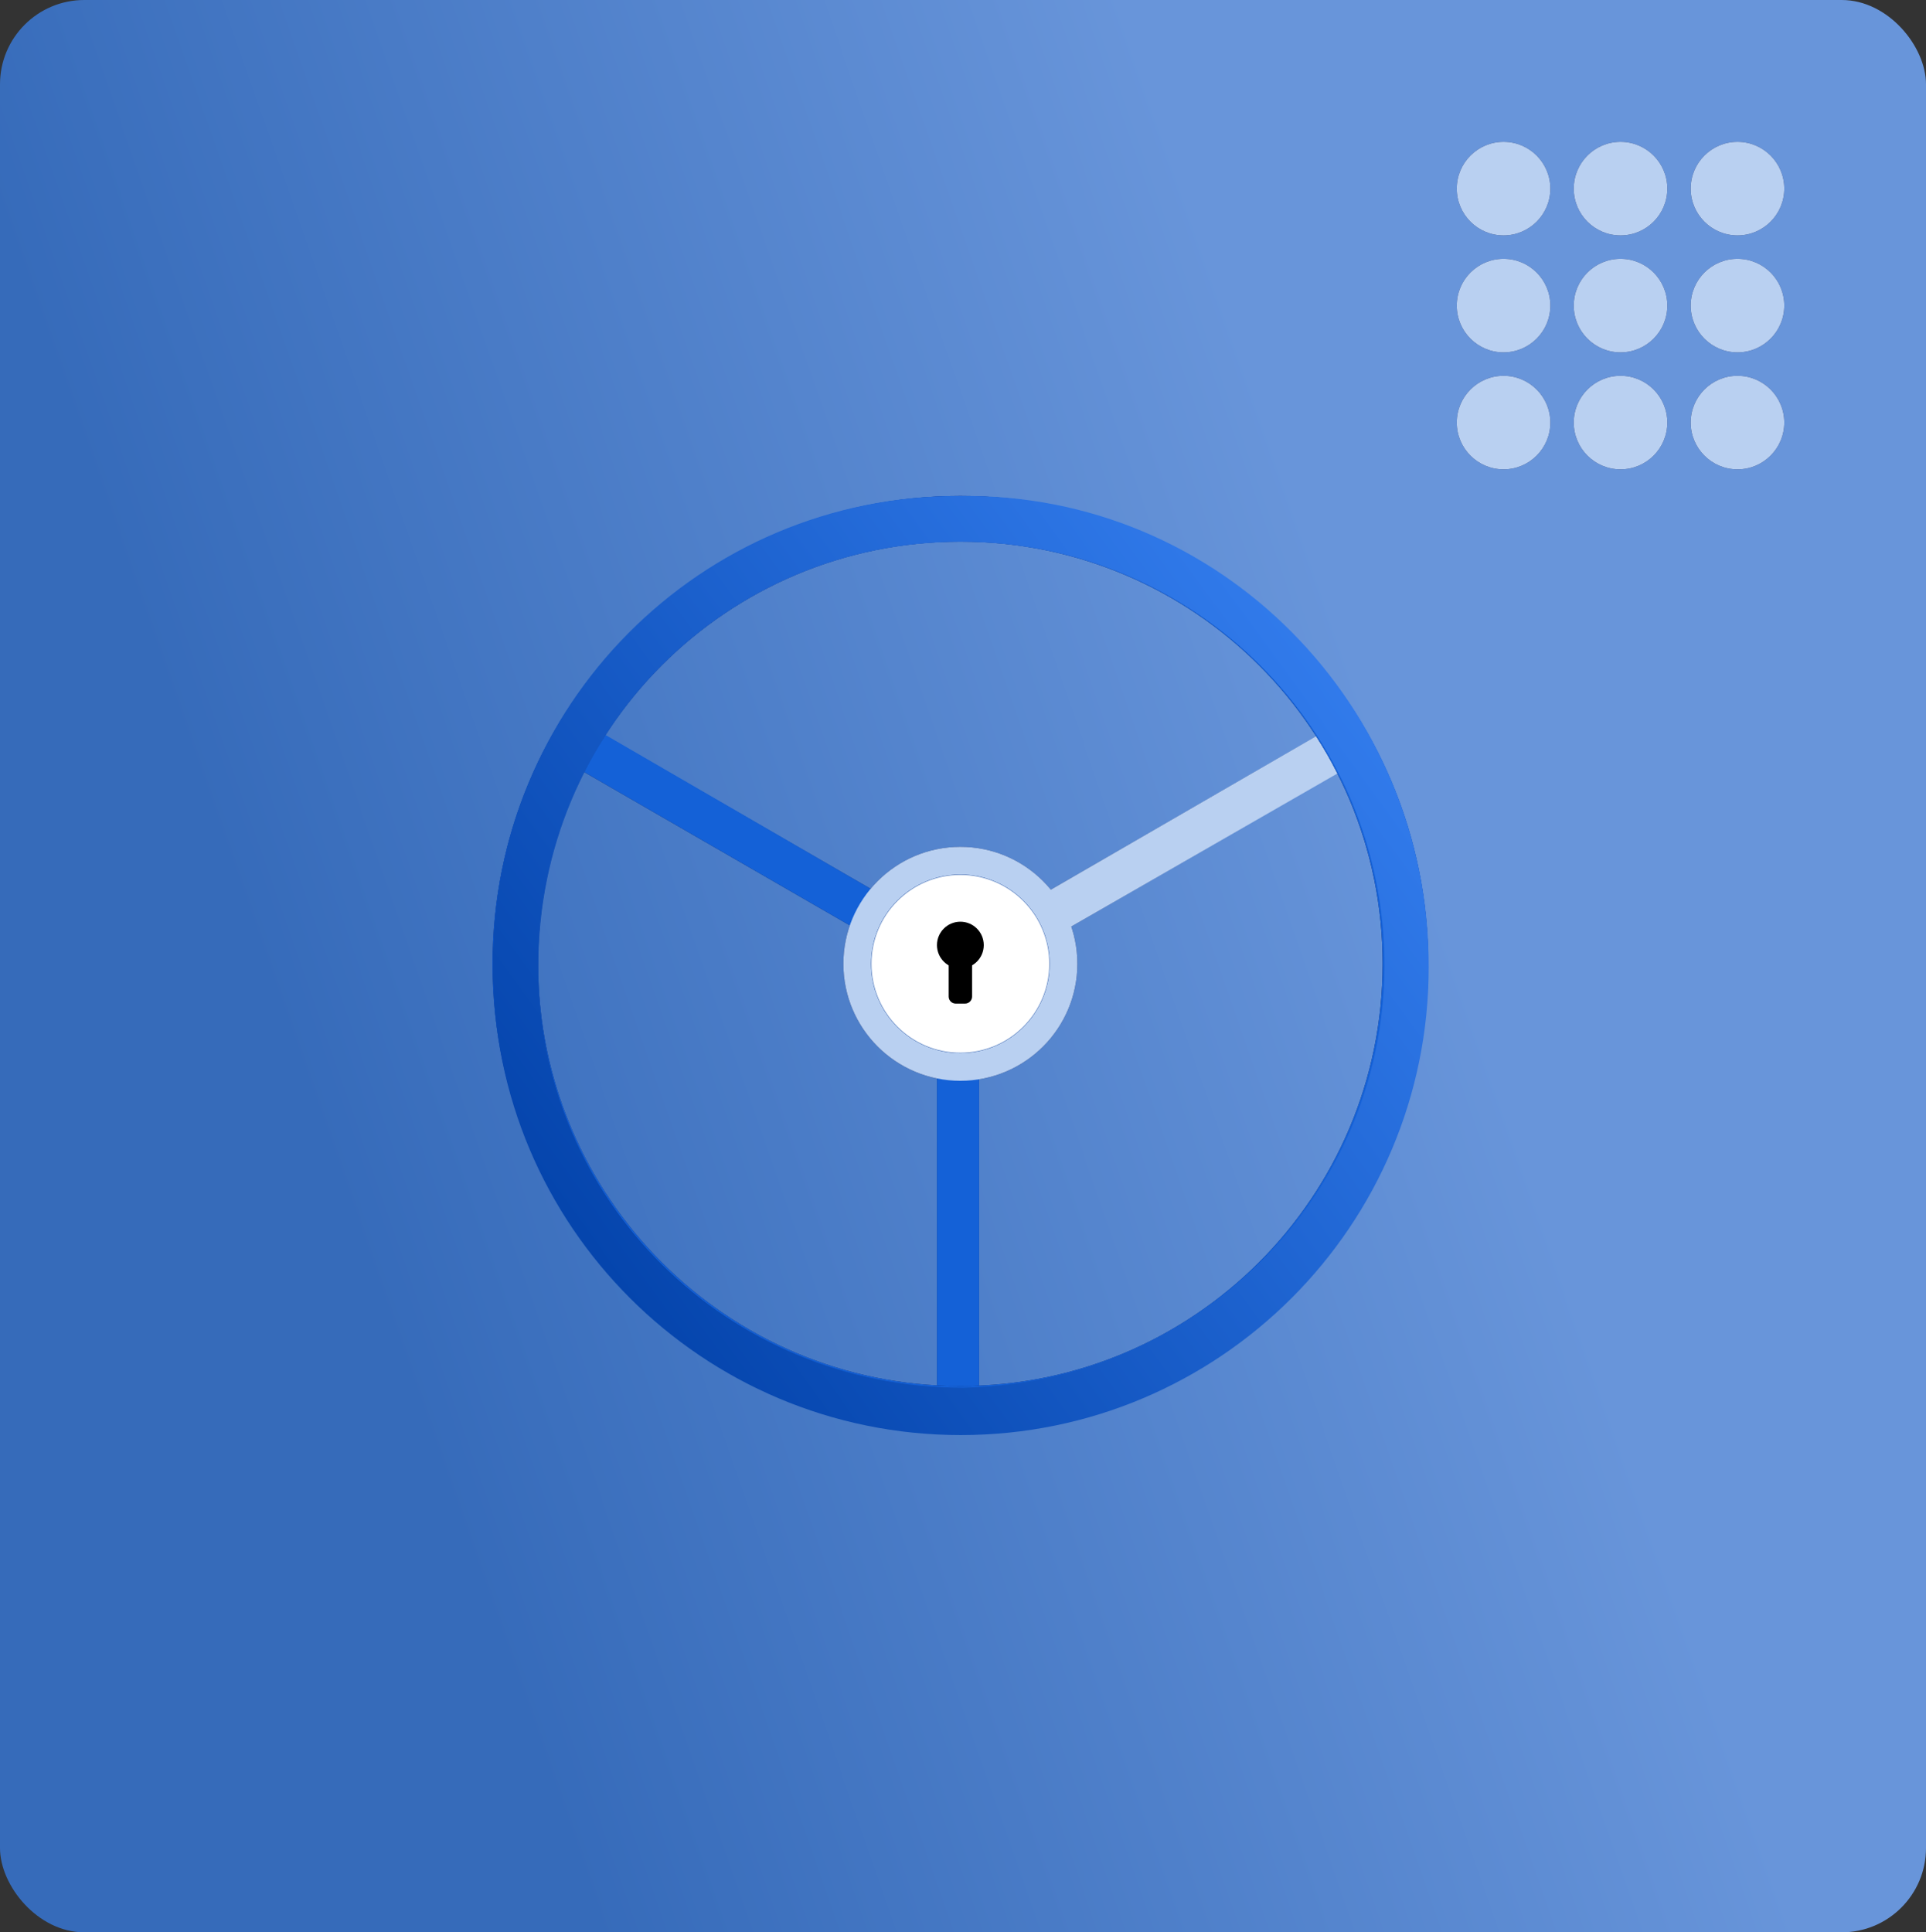 <svg viewBox="0 0 297 298" fill="none" xmlns="http://www.w3.org/2000/svg">
<rect x="0" y="0" width="297" height="298" fill="#333333" stroke="none"/>
<g id="door">
<g id="safe-shadows">
<g id="safe-shadow-2">
<rect id="safe-shadow-2_2" x="3" y="22" width="272" height="254" rx="13.709" fill="#4686E4"/>
<g id="lock-ball-wrapper">
<g id="lock-ball-2">
<circle id="shadow" cx="273" cy="206" r="8" fill="#0B2568"/>
<circle id="lock-ball" cx="277" cy="206" r="8" fill="#8CAFE4"/>
</g>
<g id="lock-ball-1">
<circle id="shadow_2" cx="273" cy="92" r="8" fill="#0B2568"/>
<circle id="lock-ball_2" cx="277" cy="92" r="8" fill="#8CAFE4"/>
</g>
</g>
</g>
<rect id="safe-shadow-1" width="272.024" height="298" rx="20.925" fill="#003FA6"/>
</g>
<rect id="safe" width="297" height="298" rx="13" fill="url(#paint0_linear_171_80)"/>
<g id="opener">
<g id="opener-wrapper">
<g id="opener-shadow">
<path id="Vector 547" d="M144.488 214.3V166.678V165.956H150.982V214.3H144.488Z" fill="#0B2568"/>
<path id="Vector 548" d="M131.955 143.239L88.065 117.9L87.4 117.516L90.647 111.892L135.202 137.615L131.955 143.239Z" fill="#0B2568"/>
<path id="Vector 549" d="M160.361 138.176L205.527 112.099L206.211 111.704L207.834 114.516L209.458 117.328L163.608 143.8L160.361 138.176Z" fill="#0B2568"/>
<path id="door-knob" d="M220.249 148.639C220.249 188.489 187.944 220.794 148.094 220.794C108.244 220.794 75.939 188.489 75.939 148.639C75.939 108.789 108.244 76.484 148.094 76.484C187.944 76.484 220.249 108.789 220.249 148.639ZM82.979 148.639C82.979 184.601 112.132 213.755 148.094 213.755C184.057 213.755 213.21 184.601 213.21 148.639C213.21 112.676 184.057 83.523 148.094 83.523C112.132 83.523 82.979 112.676 82.979 148.639Z" fill="#0B2568"/>
<path id="Ellipse 471" d="M166.134 148.639C166.134 158.602 158.058 166.678 148.095 166.678C138.133 166.678 130.057 158.602 130.057 148.639C130.057 138.677 138.133 130.601 148.095 130.601C158.058 130.601 166.134 138.677 166.134 148.639ZM134.326 148.639C134.326 156.244 140.491 162.409 148.095 162.409C155.7 162.409 161.865 156.244 161.865 148.639C161.865 141.035 155.7 134.87 148.095 134.87C140.491 134.87 134.326 141.035 134.326 148.639Z" fill="#0B2568"/>
</g>
<g id="opener_2">
<g id="opener-color">
<path d="M144.487 213.656V165.956H150.981V213.692C148.081 213.797 146.717 213.769 144.487 213.656Z" fill="#1461D7"/>
<path d="M131.954 143.239L90.071 119.055C91.169 116.85 91.914 115.589 93.366 113.342L135.201 137.615L131.954 143.239Z" fill="#1461D7"/>
<path d="M160.361 138.176L202.952 113.542C204.352 115.745 205.08 117 206.236 119.288L163.608 143.8L160.361 138.176Z" fill="#B9D0F1"/>
<path d="M220.249 148.639C220.249 188.489 187.944 220.794 148.094 220.794C108.244 220.794 75.939 188.489 75.939 148.639C75.939 108.789 108.244 76.484 148.094 76.484C187.944 76.484 220.249 108.789 220.249 148.639ZM82.979 148.639C82.979 184.601 112.132 213.755 148.094 213.755C184.057 213.755 213.21 184.601 213.21 148.639C213.21 112.676 184.057 83.523 148.094 83.523C112.122 83.498 82.959 112.64 82.979 148.639Z" fill="#1461D7"/>
<path d="M166.133 148.639C166.133 158.601 158.057 166.678 148.094 166.678C138.132 166.678 130.056 158.601 130.056 148.639C130.056 138.676 138.132 130.6 148.094 130.6C158.057 130.6 166.133 138.676 166.133 148.639ZM134.325 148.639C134.325 156.244 140.49 162.409 148.094 162.409C155.699 162.409 161.864 156.244 161.864 148.639C161.864 141.034 155.699 134.869 148.094 134.869C140.49 134.869 134.325 141.034 134.325 148.639Z" fill="#B9D0F1"/>
</g>
</g>
</g>
<path id="opener-over" d="M220.313 149.161C220.313 189.011 188.008 221.316 148.158 221.316C108.308 221.316 76.003 189.011 76.003 149.161C75.638 109.002 107.939 76.318 148 76.5C188.026 75.921 220.438 108.866 220.313 149.161ZM83.003 149.006C83.003 185.249 112.26 214.006 148.503 214.006C184.488 213.275 213.31 184.703 213.503 149.006C213.503 112.762 184.401 83.537 148.158 83.537C111.915 83.537 83.003 112.762 83.003 149.006Z" fill="url(#paint1_linear_171_80)"/>
<g id="lock">
<circle id="Ellipse 484" cx="148.094" cy="148.64" r="13.709" fill="white"/>
<path id="Vector 546" d="M146.652 153.69V148.64C146.652 148.241 146.975 147.918 147.374 147.918H148.817C149.215 147.918 149.539 148.241 149.539 148.64V153.69C149.539 154.089 149.215 154.412 148.817 154.412H147.374C146.975 154.412 146.652 154.089 146.652 153.69Z" fill="black" stroke="black" stroke-width="0.722"/>
<circle id="Ellipse 472" cx="148.094" cy="145.753" r="3.608" fill="black"/>
</g>
</g>
<g id="digits">
<g id="digits-shadow">
<circle id="Ellipse 473" cx="231.856" cy="29.09" r="7.215" fill="#0B2568"/>
<circle id="Ellipse 476" cx="231.856" cy="47.129" r="7.215" fill="#0B2568"/>
<circle id="Ellipse 478" cx="249.895" cy="47.129" r="7.215" fill="#0B2568"/>
<circle id="Ellipse 481" cx="249.895" cy="65.168" r="7.215" fill="#0B2568"/>
<circle id="Ellipse 479" cx="267.93" cy="47.129" r="7.215" fill="#0B2568"/>
<circle id="Ellipse 480" cx="267.93" cy="65.168" r="7.215" fill="#0B2568"/>
<circle id="Ellipse 477" cx="231.856" cy="65.168" r="7.215" fill="#0B2568"/>
<circle id="Ellipse 474" cx="249.895" cy="29.09" r="7.215" fill="#0B2568"/>
<circle id="Ellipse 475" cx="267.93" cy="29.09" r="7.215" fill="#0B2568"/>
</g>
<g id="digits_2">
<circle id="Ellipse 473_2" cx="231.856" cy="29.09" r="7.215" fill="#B9D0F1"/>
<circle id="Ellipse 476_2" cx="231.856" cy="47.129" r="7.215" fill="#B9D0F1"/>
<circle id="Ellipse 478_2" cx="249.895" cy="47.129" r="7.215" fill="#B9D0F1"/>
<circle id="Ellipse 481_2" cx="249.895" cy="65.168" r="7.215" fill="#B9D0F1"/>
<circle id="Ellipse 479_2" cx="267.93" cy="47.129" r="7.215" fill="#B9D0F1"/>
<circle id="Ellipse 480_2" cx="267.93" cy="65.168" r="7.215" fill="#B9D0F1"/>
<circle id="Ellipse 477_2" cx="231.856" cy="65.168" r="7.215" fill="#B9D0F1"/>
<circle id="Ellipse 474_2" cx="249.895" cy="29.09" r="7.215" fill="#B9D0F1"/>
<circle id="Ellipse 475_2" cx="267.93" cy="29.09" r="7.215" fill="#B9D0F1"/>
</g>
</g>
</g>
<defs>
<linearGradient id="paint0_linear_171_80" x1="203.252" y1="85.143" x2="37.737" y2="142.98" gradientUnits="userSpaceOnUse">
<stop stop-color="#6895DA"/>
<stop offset="1" stop-color="#366BBA"/>
</linearGradient>
<linearGradient id="paint1_linear_171_80" x1="79" y1="203.5" x2="216.5" y2="103.5" gradientUnits="userSpaceOnUse">
<stop stop-color="#003FA6"/>
<stop offset="1" stop-color="#347EEF"/>
</linearGradient>
</defs>
</svg>
